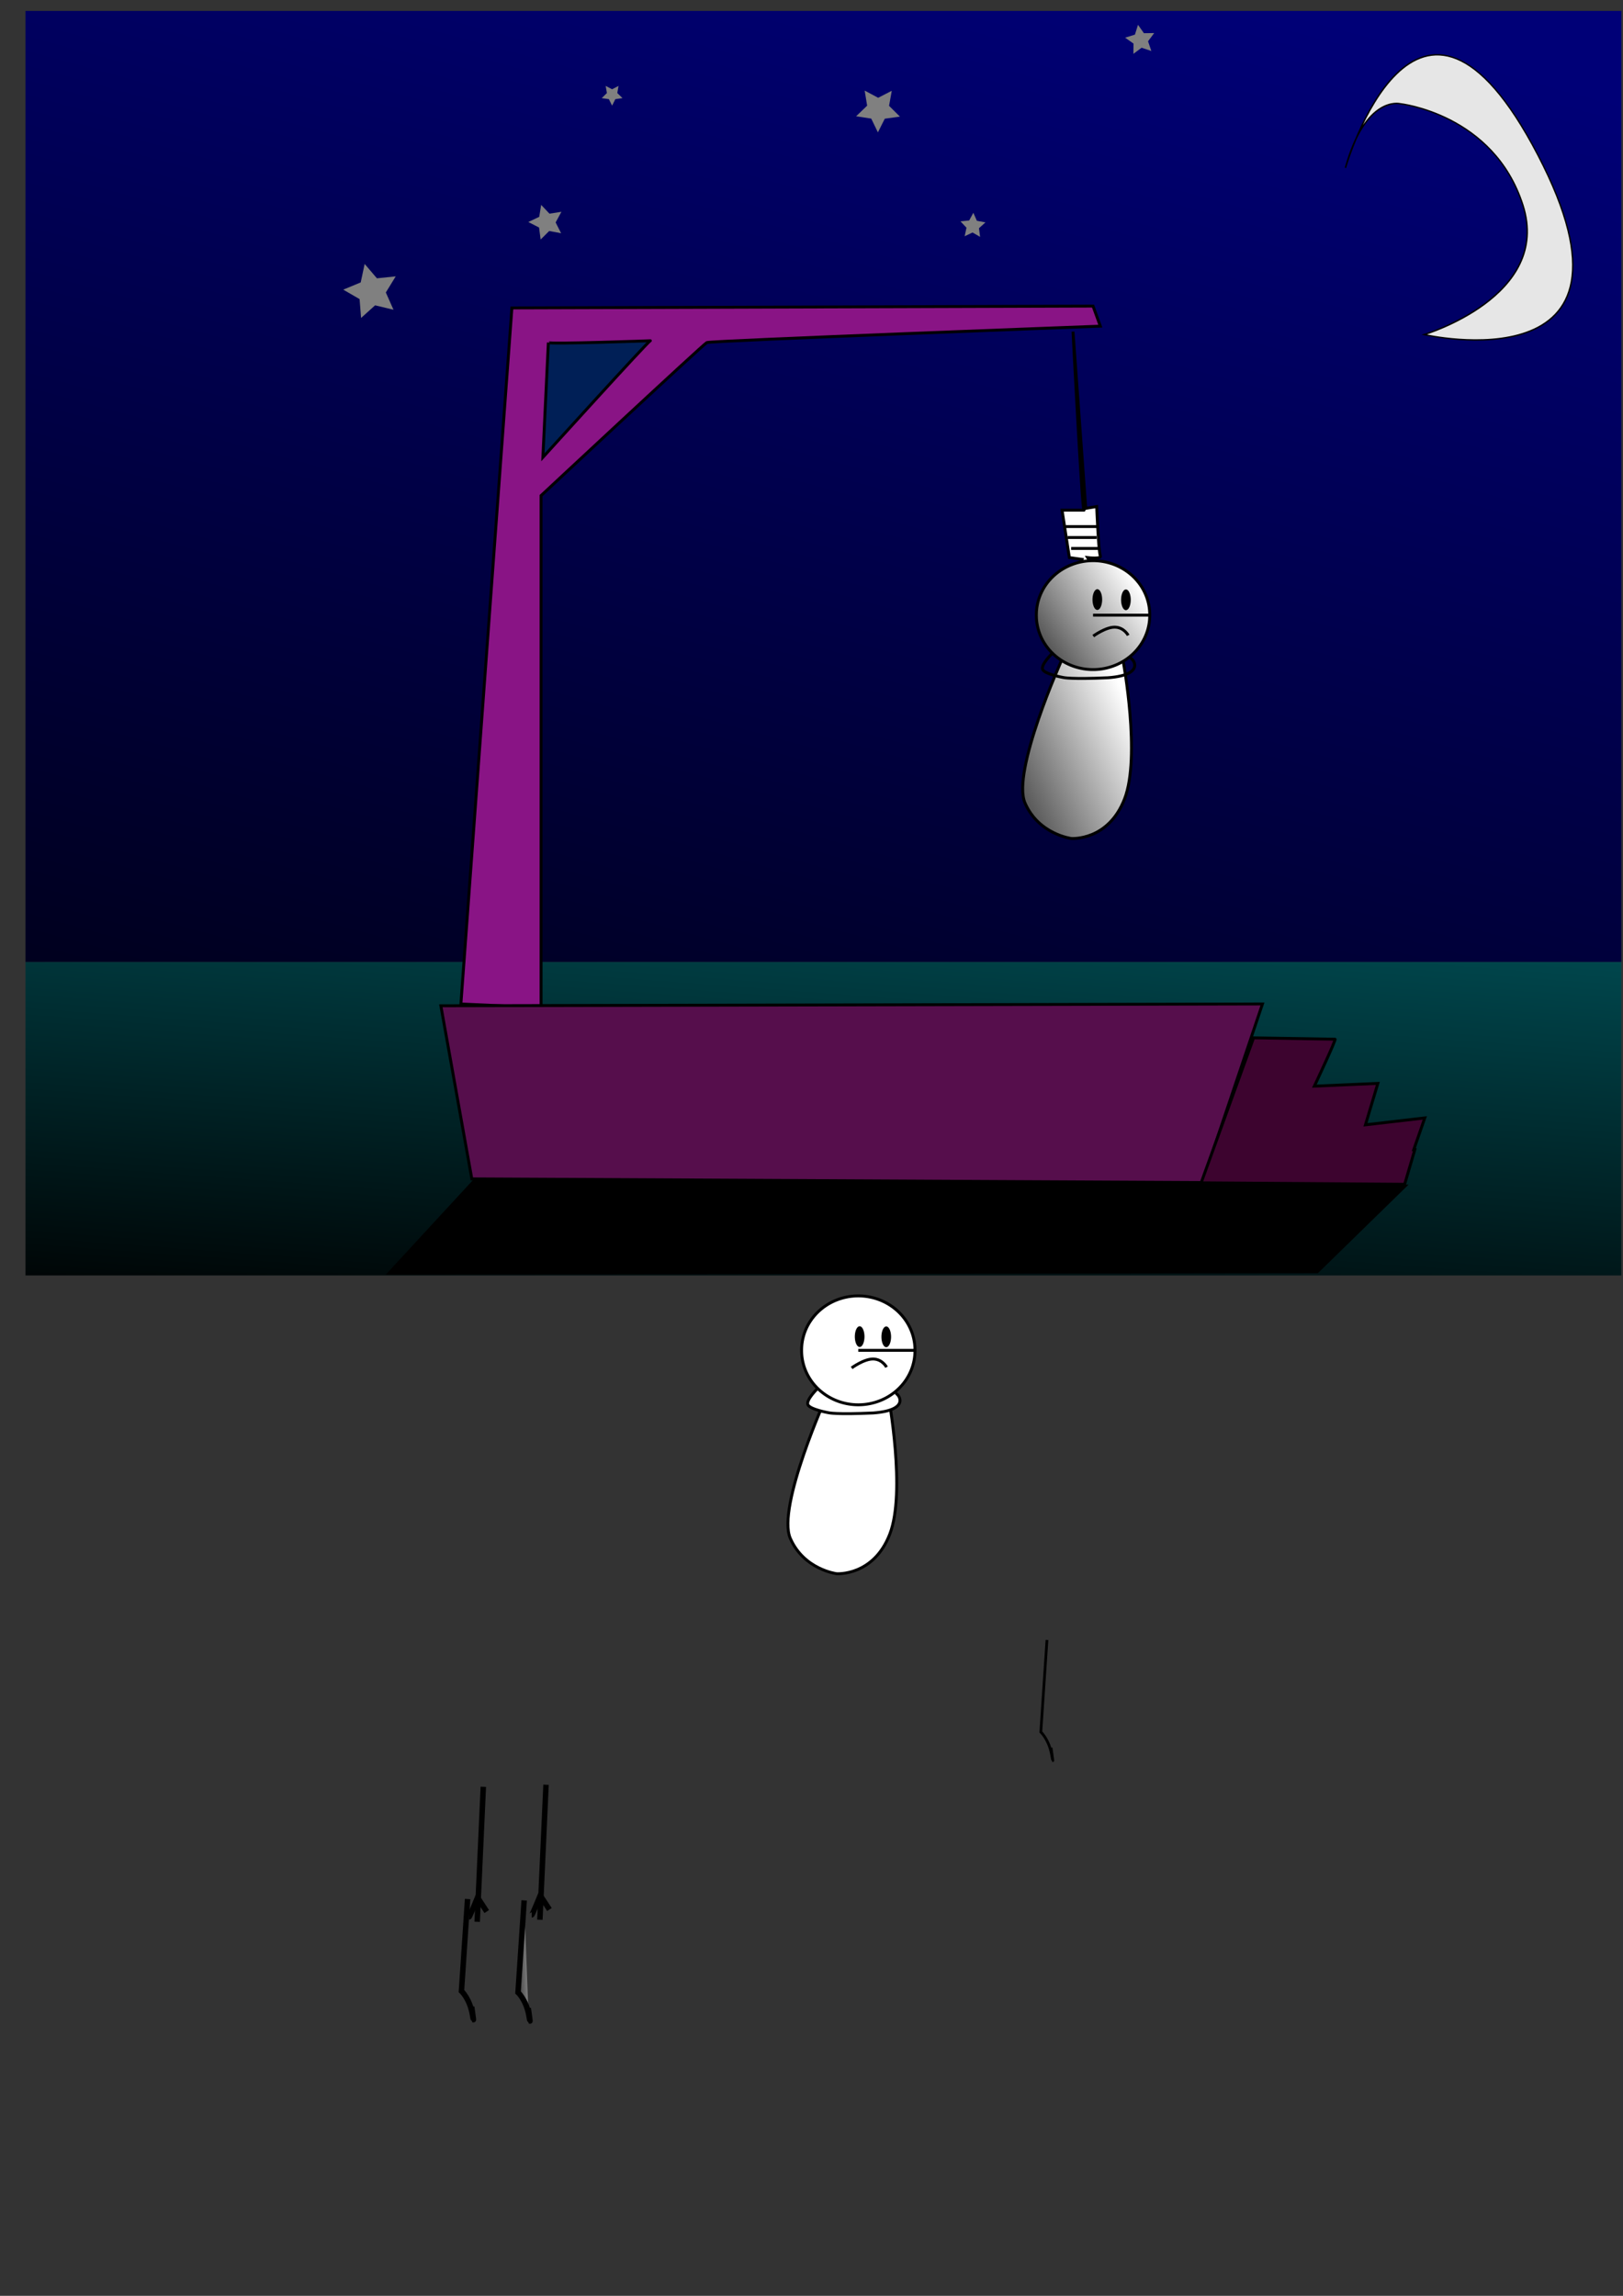 <?xml version="1.0" encoding="UTF-8" standalone="no"?>
<!DOCTYPE svg PUBLIC "-//W3C//DTD SVG 20010904//EN"
"http://www.w3.org/TR/2001/REC-SVG-20010904/DTD/svg10.dtd">
<!-- Created with Sodipodi ("http://www.sodipodi.com/") -->
<svg
   version="1"
   x="0"
   y="0"
   width="744.094"
   height="1052.362"
   id="svg548"
   sodipodi:version="0.32"
   sodipodi:docname="/home/evan/Hangman/pyHangman/graphics/burton-gallows.svg"
   sodipodi:docbase="/home/evan/Hangman/pyHangman/graphics/"
   xmlns="http://www.w3.org/2000/svg"
   xmlns:sodipodi="http://sodipodi.sourceforge.net/DTD/sodipodi-0.dtd"
   xmlns:xlink="http://www.w3.org/1999/xlink">
  <rect width="100%" height="100%" fill="#333333" stroke="none"/>
  <sodipodi:namedview
     id="base" />
  <defs
     id="defs550">
    <linearGradient
       x1="0"
       y1="0"
       x2="1"
       y2="0"
       id="linearGradient824"
       gradientUnits="objectBoundingBox"
       spreadMethod="pad">
      <stop
         style="stop-color:#ffffff;stop-opacity:1;"
         offset="0"
         id="stop825" />
      <stop
         style="stop-color:#000000;stop-opacity:1;"
         offset="1"
         id="stop826" />
    </linearGradient>
    <linearGradient
       x1="0"
       y1="0"
       x2="1"
       y2="0"
       id="linearGradient577"
       gradientUnits="objectBoundingBox"
       spreadMethod="pad">
      <stop
         style="stop-color:#005a62;stop-opacity:1;"
         offset="0"
         id="stop578" />
      <stop
         style="stop-color:#000000;stop-opacity:1;"
         offset="1"
         id="stop579" />
    </linearGradient>
    <linearGradient
       x1="0"
       y1="0"
       x2="1"
       y2="0"
       id="linearGradient598"
       gradientUnits="objectBoundingBox"
       spreadMethod="pad">
      <stop
         style="stop-color:#000077;stop-opacity:1;"
         offset="0"
         id="stop599" />
      <stop
         style="stop-color:#000000;stop-opacity:1;"
         offset="1"
         id="stop600" />
    </linearGradient>
    <linearGradient
       x1="0.928"
       y1="0.055"
       x2="0.234"
       y2="1.578"
       id="linearGradient601"
       xlink:href="#linearGradient598"
       gradientUnits="objectBoundingBox"
       spreadMethod="pad" />
    <linearGradient
       id="linearGradient602"
       xlink:href="#linearGradient577"
       x1="0.777"
       y1="-0.52"
       x2="0.139"
       y2="1.18"
       gradientUnits="objectBoundingBox"
       spreadMethod="pad" />
    <linearGradient
       xlink:href="#linearGradient824"
       id="linearGradient728"
       x1="2.14"
       y1="0.523"
       x2="-0.535"
       y2="1.258"
       gradientUnits="objectBoundingBox"
       spreadMethod="pad" />
    <linearGradient
       xlink:href="#linearGradient824"
       id="linearGradient729" />
    <linearGradient
       xlink:href="#linearGradient824"
       id="linearGradient800"
       x1="0.915"
       y1="0.258"
       x2="-0.322"
       y2="1.07"
       gradientUnits="objectBoundingBox"
       spreadMethod="pad" />
    <linearGradient
       xlink:href="#linearGradient824"
       id="linearGradient877" />
  </defs>
  <rect
     width="731.643"
     height="435.979"
     x="11.693"
     y="5.01"
     style="font-size:12;fill:url(#linearGradient601);fill-rule:evenodd;stroke-width:1pt;"
     id="rect597" />
  <rect
     width="731.624"
     height="143.656"
     x="11.693"
     y="440.989"
     style="font-size:12;fill:url(#linearGradient602);fill-rule:evenodd;stroke-width:1pt;"
     id="rect603" />
  <path
     d="M 211.308 460.2 L 234.694 141.15 L 501.125 140.315 L 504.466 149.502 C 504.466 149.502 325.731 156.184 324.061 157.019 C 322.39 157.854 248.057 227.176 248.057 227.176 L 248.057 461.87 L 211.308 460.2 z "
     transform="translate(0,-3.051758e-5)"
     style="font-size:12;fill:#891485;fill-rule:evenodd;stroke:#000000;stroke-width:1pt;"
     id="path579" />
  <path
     d="M 202.12 461.035 L 578.799 460.2 L 551.237 542.05 L 216.319 540.38 L 202.12 461.035 z "
     style="font-size:12;fill:#560e4c;fill-rule:evenodd;stroke:#000000;stroke-width:1pt;"
     id="path578" />
  <path
     d="M 491.938 152.008 C 491.938 152.008 496.114 233.858 496.949 233.858 C 497.784 233.858 486.926 233.858 486.926 233.858 L 490.267 255.574 L 496.114 256.409 L 483.586 293.993 C 483.586 293.993 502.795 306.521 503.631 305.686 C 504.466 304.851 520.335 294.828 520.335 293.158 C 520.335 291.487 498.619 255.574 498.619 255.574 C 498.619 255.574 505.301 256.409 504.466 254.738 C 503.631 253.068 502.795 232.188 502.795 232.188 L 497.784 233.023 L 491.938 152.008 z "
     style="font-size:12;fill:#ffffff;fill-rule:evenodd;stroke:#000000;stroke-width:1pt;"
     id="path582" />
  <path
     d="M 498.62 269.772 L 490.267 288.147 L 500.29 296.499 L 510.312 287.311 L 498.62 269.772 z "
     transform="translate(0,-3.051758e-5)"
     style="font-size:12;fill:#002252;fill-rule:evenodd;stroke:#000000;stroke-width:1pt;fill-opacity:1;"
     id="path583" />
  <path
     d="M 488.597 241.375 C 489.432 241.375 502.795 241.375 502.795 241.375 "
     style="font-size:12;fill:none;fill-rule:evenodd;stroke:#000000;stroke-width:1pt;"
     id="path584" />
  <path
     d="M 489.432 246.386 L 502.795 246.386 "
     style="font-size:12;fill:none;fill-rule:evenodd;stroke:#000000;stroke-width:1pt;"
     id="path585" />
  <path
     d="M 491.102 251.398 L 503.631 251.398 "
     style="font-size:12;fill:none;fill-rule:evenodd;stroke:#000000;stroke-width:1pt;"
     id="path586" />
  <path
     d="M 251.398 157.019 L 248.892 209.637 C 248.892 209.637 297.334 156.184 298.169 156.184 C 299.005 156.184 251.398 157.854 251.398 157.019 z "
     style="font-size:12;fill:#001f56;fill-rule:evenodd;stroke:#000000;stroke-width:1pt;"
     id="path587" />
  <polygon
     points="412.593,53.453 405.643,54.409 402.49,60.676 399.433,54.362 392.498,53.3 397.559,48.441 396.426,41.518 402.611,44.83 408.845,41.612 407.607,48.518 412.593,53.453 "
     style="font-size:12;fill:#808080;fill-rule:evenodd;stroke-width:1pt;"
     id="polygon590" />
  <polygon
     points="257.244,106.906 251.793,105.886 247.861,109.798 247.147,104.298 242.211,101.768 247.222,99.389 248.103,93.913 251.913,97.943 257.393,97.089 254.738,101.958 257.244,106.906 "
     style="font-size:12;fill:#808080;fill-rule:evenodd;stroke-width:1pt;"
     id="polygon591" />
  <polygon
     points="449.342,108.576 445.88,106.574 442.268,108.291 443.102,104.38 440.353,101.475 444.331,101.06 446.244,97.547 447.868,101.202 451.8,101.936 448.826,104.61 449.342,108.576 "
     style="font-size:12;fill:#808080;fill-rule:evenodd;stroke-width:1pt;"
     id="polygon592" />
  <polygon
     points="527.852,23.385 523.395,21.874 519.623,24.688 519.683,19.983 515.841,17.265 520.335,15.868 521.732,11.374 524.449,15.217 529.155,15.156 526.341,18.928 527.852,23.385 "
     style="font-size:12;fill:#808080;fill-rule:evenodd;stroke-width:1pt;"
     id="polygon593" />
  <polygon
     points="280.63,48.441 279.157,45.457 275.864,44.979 278.247,42.656 277.685,39.376 280.63,40.925 283.576,39.376 283.013,42.656 285.396,44.979 282.103,45.457 280.63,48.441 "
     style="font-size:12;fill:#808080;fill-rule:evenodd;stroke-width:1pt;"
     id="polygon594" />
  <polygon
     points="180.405,141.985 171.982,139.957 165.536,145.746 164.862,137.108 157.365,132.767 165.371,129.457 167.183,120.985 172.806,127.576 181.423,126.682 176.891,134.066 180.405,141.985 "
     style="font-size:12;fill:#808080;fill-rule:evenodd;stroke-width:1pt;"
     id="polygon595" />
  <path
     d="M 442.661 674.848 C 442.661 674.848 688.212 598.009 566.271 811.822 C 444.331 1025.64 350.788 821.845 350.788 821.845 C 350.788 821.845 457.694 897.013 516.159 826.856 C 574.624 756.698 527.852 681.53 527.852 681.53 C 527.852 681.53 514.489 651.462 442.661 674.848 z "
     transform="matrix(0.261,-0.368,0.409,0.29,225.291,44.124)"
     style="font-size:12;fill:#e6e6e6;fill-rule:evenodd;stroke:#000000;stroke-width:1pt;"
     id="path606" />
  <path
     style="fill:#3d042f;fill-rule:evenodd;stroke:#000000;stroke-opacity:1;stroke-width:1pt;stroke-linejoin:miter;stroke-linecap:butt;fill-opacity:1;"
     d="M 574.736 475.727 C 574.736 475.727 611.449 476.36 612.082 476.36 C 612.715 476.36 602.587 497.881 602.587 497.881 L 631.704 496.615 L 626.007 515.604 L 653.225 512.439 L 648.161 526.997 L 648.646 526.997 L 643.985 542.853 L 550.683 542.189 L 574.736 475.727 z "
     id="path580"
     sodipodi:nodetypes="ccccccccccc" />
  <path
     style="fill:#000000;fill-rule:evenodd;stroke:black;stroke-opacity:1;stroke-width:1pt;stroke-linejoin:miter;stroke-linecap:butt;fill-opacity:1;"
     d="M 217.411 541.281 L 178.425 583.549 L 603.919 582.963 L 644.18 543.65 L 217.411 541.281 z "
     id="path581"
     sodipodi:nodetypes="ccccc" />
  <path
     style="font-size:12;fill:none;fill-rule:evenodd;stroke:#000000;stroke-width:1.25;stroke-dasharray:none;"
     d="M 398.125 738.3 L 395.312 780.487 C 395.312 780.487 399.062 783.924 400.312 791.112 C 401.562 798.299 400 787.675 400 787.675 "
     id="path610"
     sodipodi:nodetypes="cccc"
     transform="translate(81.875,13.437)" />
  <path
     style="font-size:12;fill:url(#linearGradient728);fill-rule:evenodd;stroke:#000000;stroke-width:2.5;"
     d="M 398.125 738.3 L 395.312 780.487 C 395.312 780.487 399.062 783.924 400.312 791.112 C 401.562 798.299 400 787.675 400 787.675 "
     id="path805"
     sodipodi:nodetypes="cccc"
     transform="translate(-157.812,132.812)" />
  <path
     style="font-size:12;fill:url(#linearGradient728);fill-rule:evenodd;stroke:#000000;stroke-width:2.5;"
     d="M 398.125 738.3 L 395.312 780.487 C 395.312 780.487 399.062 783.924 400.312 791.112 C 401.562 798.299 400 787.675 400 787.675 "
     id="path607"
     sodipodi:nodetypes="cccc"
     transform="translate(-183.75,132.188)" />
  <g
     id="g801"
     transform="translate(-152.792,136.985)"
     style="font-size:12;fill:url(#linearGradient728);stroke:#000000;stroke-width:2.5;">
    <path
       style="fill:url(#linearGradient728);fill-rule:evenodd;stroke:#000000;stroke-opacity:1;stroke-width:2.5;stroke-linejoin:miter;stroke-linecap:butt;fill-opacity:1;stroke-dasharray:none;"
       d="M 403.125 681.112 L 400.312 742.987 "
       id="path802" />
    <path
       style="fill:url(#linearGradient728);fill-rule:evenodd;stroke:#000000;stroke-opacity:1;stroke-width:2.5;stroke-linejoin:miter;stroke-linecap:butt;fill-opacity:1;stroke-dasharray:none;"
       d="M 400.754 731.166 C 400.754 731.166 396.875 740.8 396.562 740.8 "
       id="path803"
       sodipodi:nodetypes="cc" />
    <path
       style="fill:url(#linearGradient728);fill-rule:evenodd;stroke:#000000;stroke-opacity:1;stroke-width:2.5;stroke-linejoin:miter;stroke-linecap:butt;fill-opacity:1;stroke-dasharray:none;"
       d="M 400.789 732.324 L 404.688 738.3 "
       id="path804"
       sodipodi:nodetypes="cc" />
  </g>
  <g
     id="g619"
     transform="translate(-181.542,137.923)"
     style="font-size:12;fill:url(#linearGradient728);stroke:#000000;stroke-width:2.5;">
    <path
       style="fill:url(#linearGradient728);fill-rule:evenodd;stroke:#000000;stroke-opacity:1;stroke-width:2.5;stroke-linejoin:miter;stroke-linecap:butt;fill-opacity:1;stroke-dasharray:none;"
       d="M 403.125 681.112 L 400.312 742.987 "
       id="path620" />
    <path
       style="fill:url(#linearGradient728);fill-rule:evenodd;stroke:#000000;stroke-opacity:1;stroke-width:2.5;stroke-linejoin:miter;stroke-linecap:butt;fill-opacity:1;stroke-dasharray:none;"
       d="M 400.754 731.166 C 400.754 731.166 396.875 740.8 396.562 740.8 "
       id="path621"
       sodipodi:nodetypes="cc" />
    <path
       style="fill:url(#linearGradient728);fill-rule:evenodd;stroke:#000000;stroke-opacity:1;stroke-width:2.5;stroke-linejoin:miter;stroke-linecap:butt;fill-opacity:1;stroke-dasharray:none;"
       d="M 400.789 732.324 L 404.688 738.3 "
       id="path622"
       sodipodi:nodetypes="cc" />
  </g>
  <g
     id="g889"
     transform="translate(397.436,-395.519)">
    <g
       id="g850"
       transform="translate(-226.25,-45)"
       style="font-size:12;fill:url(#linearGradient800);">
      <path
         style="font-size:12;fill:url(#linearGradient800);fill-rule:evenodd;stroke:#000000;stroke-width:1pt;"
         d="M 417.5 771.737 C 417.5 771.737 394.375 822.987 400.625 837.362 C 406.875 851.737 421.875 853.612 421.875 853.612 C 421.875 853.612 438.75 854.862 446.25 835.487 C 453.75 816.112 445.625 772.362 445.625 772.362 "
         id="path596"
         sodipodi:nodetypes="ccccc"
         transform="translate(-101.875,-28.75)" />
      <path
         style="font-size:12;fill:url(#linearGradient800);fill-rule:evenodd;stroke:#000000;stroke-width:1pt;"
         d="M 411.006 767.752 C 411.006 767.752 406.034 772.613 406.807 774.823 C 407.581 777.032 416.309 778.579 416.309 778.579 C 416.309 778.579 419.623 779.463 436.749 778.69 C 454.869 777.364 448.018 769.188 446.692 769.63 "
         id="path597"
         sodipodi:nodetypes="ccccc"
         transform="translate(-100,-27.5)" />
      <path
         sodipodi:type="arc"
         style="font-size:12;fill:url(#linearGradient800);fill-rule:evenodd;stroke:#000000;stroke-width:1pt;"
         id="path575"
         d="M 455.929 749.984 A 25.986 24.804 0 1 0 403.958,749.984 A 25.986 24.804 0 1 0 455.929 749.984 L 429.943 749.984 z"
         sodipodi:cx="429.943237"
         sodipodi:cy="749.984497"
         sodipodi:rx="25.985580"
         sodipodi:ry="24.804413"
         transform="translate(-100,-27.5)" />
    </g>
    <g
       id="g885">
      <path
         sodipodi:type="arc"
         style="font-size:12;fill-rule:evenodd;stroke-width:1pt;"
         id="path590"
         d="M 450.56 743.445 A 2.21 4.751 0 1 0 446.14,743.445 A 2.21 4.751 0 1 0 450.56 743.445 L 448.35 743.445 z"
         sodipodi:cx="448.349976"
         sodipodi:cy="743.444824"
         sodipodi:rx="2.209702"
         sodipodi:ry="4.750885"
         transform="translate(-329.592,-72.983)" />
      <path
         sodipodi:type="arc"
         style="font-size:12;fill-rule:evenodd;stroke-width:1pt;"
         id="path591"
         d="M 450.56 743.445 A 2.21 4.751 0 1 0 446.14,743.445 A 2.21 4.751 0 1 0 450.56 743.445 L 448.35 743.445 z"
         sodipodi:cx="448.349976"
         sodipodi:cy="743.444824"
         sodipodi:rx="2.209702"
         sodipodi:ry="4.750885"
         transform="translate(-342.7,-73.094)" />
      <path
         style="font-size:12;fill:none;fill-rule:evenodd;stroke:#000000;stroke-width:1pt;"
         d="M 435.423 762.448 C 435.423 762.448 441.168 758.25 445.367 758.36 C 449.565 758.471 451.444 762.117 451.444 762.117 "
         id="path595"
         transform="translate(-331.639,-75.358)"
         sodipodi:nodetypes="ccc" />
    </g>
  </g>
  <g
     id="g898"
     transform="translate(28.558,-38.506)">
    <g
       id="g863"
       transform="translate(35,-65)"
       style="font-size:12;fill:#ffffff;fill-opacity:1;">
      <path
         style="font-size:12;fill:#ffffff;fill-rule:evenodd;stroke:#000000;stroke-width:1pt;fill-opacity:1;"
         d="M 417.5 771.737 C 417.5 771.737 394.375 822.987 400.625 837.362 C 406.875 851.737 421.875 853.612 421.875 853.612 C 421.875 853.612 438.75 854.862 446.25 835.487 C 453.75 816.112 445.625 772.362 445.625 772.362 "
         id="path864"
         sodipodi:nodetypes="ccccc"
         transform="translate(-101.875,-28.75)" />
      <path
         style="font-size:12;fill:#ffffff;fill-rule:evenodd;stroke:#000000;stroke-width:1pt;fill-opacity:1;"
         d="M 411.006 767.752 C 411.006 767.752 406.034 772.613 406.807 774.823 C 407.581 777.032 416.309 778.579 416.309 778.579 C 416.309 778.579 419.623 779.463 436.749 778.69 C 454.869 777.364 448.018 769.188 446.692 769.63 "
         id="path865"
         sodipodi:nodetypes="ccccc"
         transform="translate(-100,-27.5)" />
      <path
         sodipodi:type="arc"
         style="font-size:12;fill:#ffffff;fill-rule:evenodd;stroke:#000000;stroke-width:1pt;fill-opacity:1;"
         id="path866"
         d="M 455.929 749.984 A 25.986 24.804 0 1 0 403.958,749.984 A 25.986 24.804 0 1 0 455.929 749.984 L 429.943 749.984 z"
         sodipodi:cx="429.943237"
         sodipodi:cy="749.984497"
         sodipodi:rx="25.985580"
         sodipodi:ry="24.804413"
         transform="translate(-100,-27.5)" />
    </g>
    <path
       sodipodi:type="arc"
       style="font-size:12;fill-rule:evenodd;stroke-width:1pt;"
       id="path867"
       d="M 450.56 743.445 A 2.21 4.751 0 1 0 446.14,743.445 A 2.21 4.751 0 1 0 450.56 743.445 L 448.35 743.445 z"
       sodipodi:cx="448.349976"
       sodipodi:cy="743.444824"
       sodipodi:rx="2.209702"
       sodipodi:ry="4.750885"
       transform="translate(-82.782,-92.251)" />
    <path
       sodipodi:type="arc"
       style="font-size:12;fill-rule:evenodd;stroke-width:1pt;"
       id="path868"
       d="M 450.56 743.445 A 2.21 4.751 0 1 0 446.14,743.445 A 2.21 4.751 0 1 0 450.56 743.445 L 448.35 743.445 z"
       sodipodi:cx="448.349976"
       sodipodi:cy="743.444824"
       sodipodi:rx="2.209702"
       sodipodi:ry="4.750885"
       transform="translate(-70.591,-92.165)" />
    <path
       style="font-size:12;fill:none;fill-rule:evenodd;stroke:#000000;stroke-width:1pt;"
       d="M 435.423 762.448 C 435.423 762.448 441.168 758.25 445.367 758.36 C 449.565 758.471 451.444 762.117 451.444 762.117 "
       id="path869"
       transform="translate(-73.539,-96.911)"
       sodipodi:nodetypes="ccc" />
  </g>
</svg>
